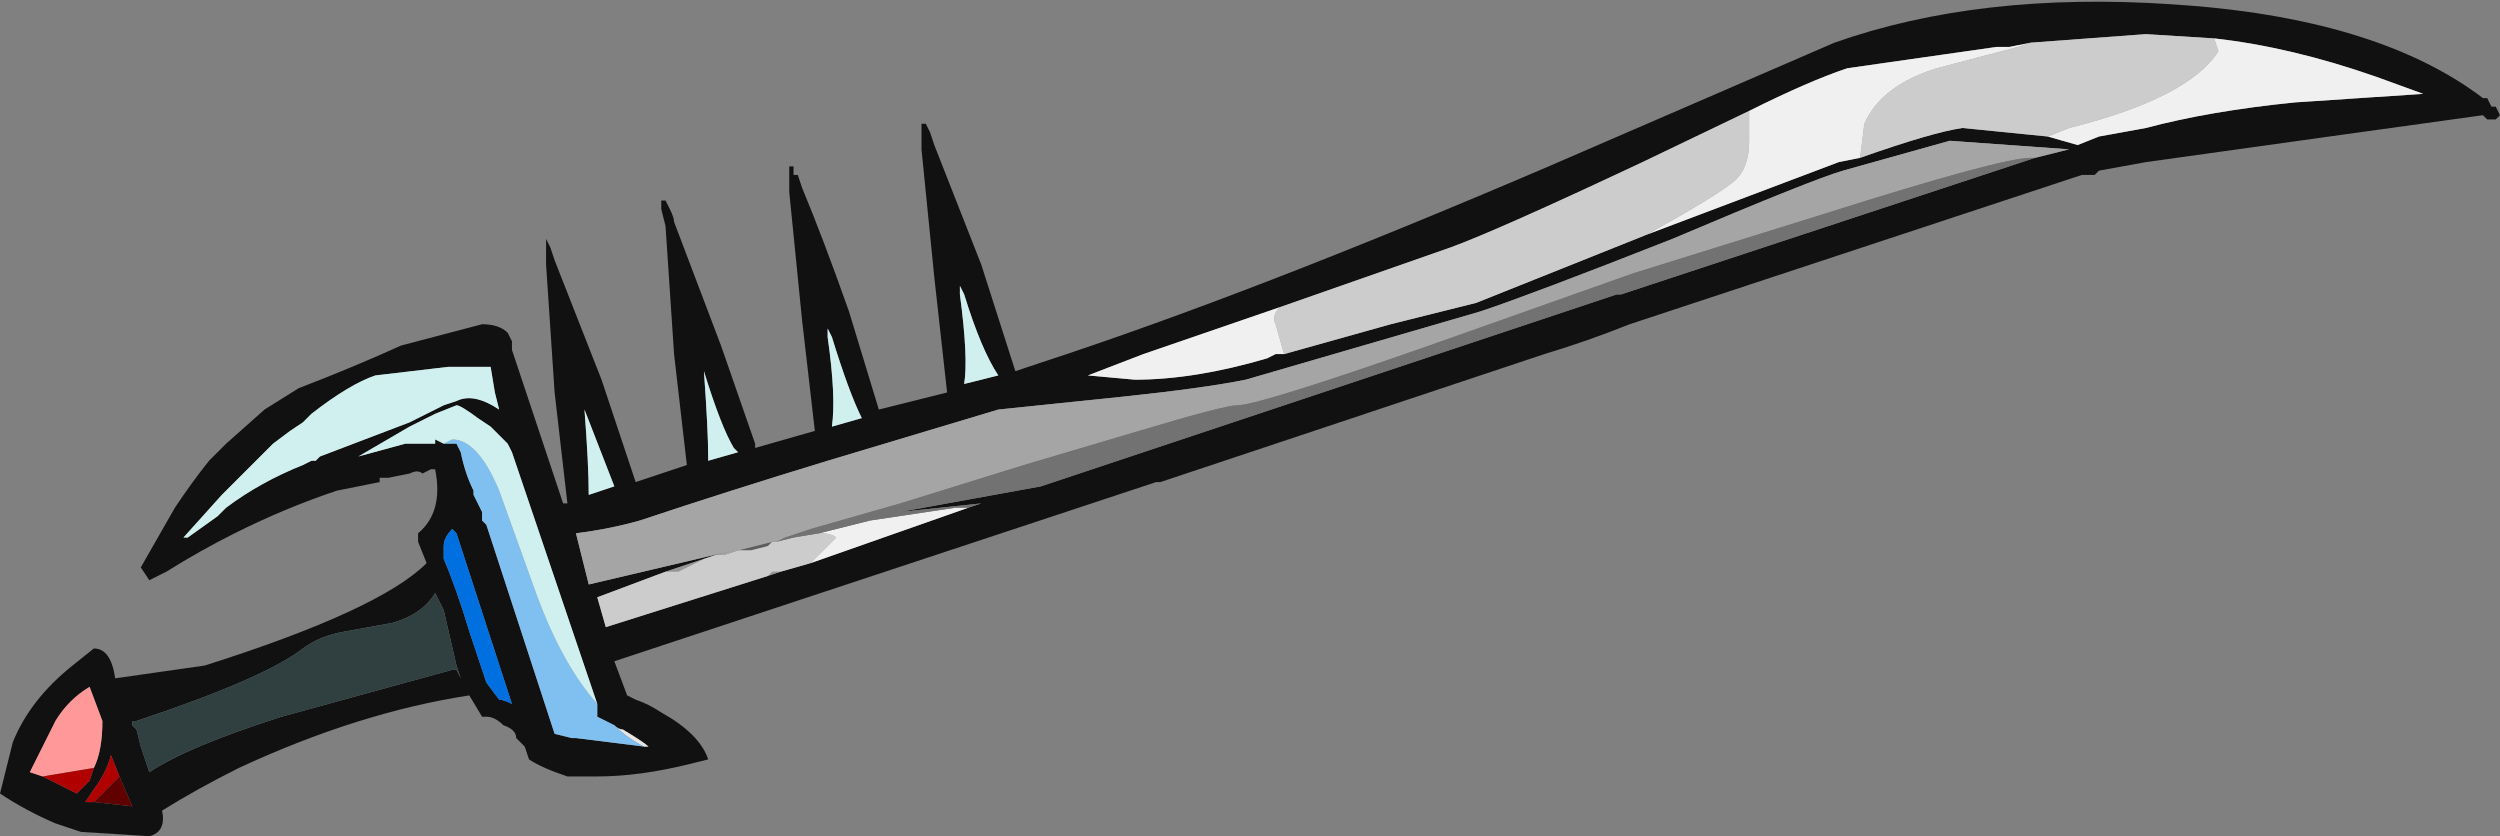 <?xml version="1.0" encoding="UTF-8" standalone="no"?>
<svg xmlns:ffdec="https://www.free-decompiler.com/flash" xmlns:xlink="http://www.w3.org/1999/xlink" ffdec:objectType="frame" height="68.6px" width="205.1px" xmlns="http://www.w3.org/2000/svg">
  <rect width="100%" height="100%" fill="#808080" stroke="none"/>
  <g transform="matrix(1.0, 0.0, 0.0, 1.0, 86.8, 33.95)">
    <use ffdec:characterId="1045" height="9.8" transform="matrix(7.0, 0.0, 0.0, 7.0, -86.8, -33.95)" width="29.3" xlink:href="#shape0"/>
  </g>
  <defs>
    <g id="shape0" transform="matrix(1.0, 0.0, 0.0, 1.0, 12.4, 4.85)">
      <path d="M2.6 -1.25 L1.0 -0.7 0.35 -0.45 0.9 -0.4 Q1.6 -0.4 2.45 -0.65 L2.55 -0.7 2.65 -0.7 3.9 -1.05 4.9 -1.3 6.9 -2.1 9.15 -2.95 9.4 -3.0 Q10.25 -3.3 10.6 -3.35 L11.6 -3.25 11.95 -3.15 12.2 -3.25 12.75 -3.35 Q13.5 -3.55 14.5 -3.65 L16.0 -3.75 15.45 -3.95 Q14.45 -4.3 13.55 -4.4 L12.75 -4.45 11.4 -4.35 11.15 -4.3 11.0 -4.3 9.25 -4.05 Q8.8 -3.9 8.1 -3.55 L6.85 -2.95 Q5.15 -2.15 4.6 -1.95 L2.6 -1.25 M11.45 -3.0 L11.85 -3.1 10.45 -3.2 9.2 -2.85 Q8.85 -2.75 7.2 -2.05 5.55 -1.4 4.95 -1.2 L2.2 -0.4 Q1.7 -0.3 0.75 -0.2 L-0.7 -0.05 -2.7 0.55 Q-3.85 0.9 -4.9 1.25 -5.25 1.35 -5.65 1.4 L-5.5 2.0 -3.8 1.6 -4.0 1.65 -4.15 1.7 -4.6 1.85 -5.4 2.15 -5.3 2.5 -3.4 1.9 -3.25 1.85 -2.9 1.75 -1.05 1.1 -0.9 1.05 -1.85 1.15 -0.2 0.85 6.55 -1.4 6.6 -1.4 11.45 -3.0 M5.75 -2.9 L9.1 -4.35 Q10.8 -4.95 13.05 -4.8 15.45 -4.65 16.7 -3.7 L16.75 -3.7 16.8 -3.6 16.85 -3.6 16.9 -3.5 16.85 -3.45 16.75 -3.45 16.7 -3.5 14.9 -3.25 12.75 -2.95 12.2 -2.85 12.15 -2.8 12.0 -2.8 6.7 -1.05 Q6.2 -0.85 5.7 -0.7 L1.2 0.8 1.15 0.8 -5.2 2.9 -5.05 3.3 -4.95 3.35 Q-4.8 3.4 -4.65 3.5 -4.2 3.75 -4.1 4.05 L-4.3 4.1 Q-4.9 4.25 -5.4 4.25 L-5.75 4.25 Q-6.05 4.15 -6.2 4.05 L-6.25 3.9 -6.35 3.8 Q-6.35 3.7 -6.5 3.65 -6.6 3.55 -6.7 3.55 L-6.75 3.55 -6.9 3.3 Q-8.2 3.5 -9.6 4.15 -10.1 4.4 -10.5 4.65 -10.45 4.9 -10.65 4.95 L-11.45 4.9 -11.75 4.8 Q-12.1 4.65 -12.4 4.45 L-12.25 3.85 Q-12.05 3.35 -11.55 2.95 L-11.3 2.75 Q-11.1 2.75 -11.05 3.1 L-10.0 2.95 Q-7.95 2.3 -7.4 1.75 L-7.5 1.5 -7.5 1.4 Q-7.2 1.15 -7.3 0.65 L-7.35 0.65 -7.45 0.7 Q-7.5 0.65 -7.6 0.7 L-7.85 0.75 -7.95 0.75 -7.95 0.8 -8.45 0.9 Q-9.05 1.1 -9.65 1.4 -10.05 1.6 -10.45 1.85 -10.55 1.9 -10.65 1.95 L-10.75 1.8 -10.35 1.1 Q-10.15 0.8 -9.95 0.55 L-9.75 0.35 -9.3 -0.05 -8.9 -0.3 Q-8.25 -0.55 -7.7 -0.8 L-6.75 -1.05 Q-6.55 -1.05 -6.45 -0.95 L-6.4 -0.85 -6.4 -0.75 -5.8 1.05 -5.75 1.05 -5.9 -0.25 -6.0 -1.75 -6.0 -2.05 -5.95 -1.95 -5.9 -1.8 -5.35 -0.4 -4.95 0.8 -4.35 0.6 -4.5 -0.7 -4.6 -2.2 -4.65 -2.4 -4.65 -2.5 -4.6 -2.5 -4.55 -2.4 Q-4.5 -2.3 -4.5 -2.25 L-3.95 -0.8 -3.55 0.35 -3.55 0.4 -2.85 0.2 -3.0 -1.1 -3.15 -2.6 -3.15 -2.9 -3.1 -2.9 -3.1 -2.8 -3.05 -2.8 -3.0 -2.65 Q-2.75 -2.05 -2.45 -1.2 L-2.1 -0.05 -1.3 -0.25 -1.45 -1.6 -1.6 -3.1 -1.6 -3.4 -1.55 -3.4 -1.5 -3.3 -1.45 -3.15 -0.9 -1.75 -0.5 -0.5 -0.2 -0.6 Q2.25 -1.4 5.75 -2.9 M-7.15 -0.55 L-8.0 -0.45 Q-8.3 -0.35 -8.75 0.0 L-8.85 0.1 -9.0 0.2 -9.2 0.35 -9.8 0.95 -10.25 1.45 -10.2 1.45 -9.85 1.2 -9.75 1.1 Q-9.35 0.8 -8.85 0.6 L-8.75 0.55 -8.7 0.55 -8.65 0.5 -7.6 0.1 -7.2 -0.1 -7.05 -0.15 Q-6.85 -0.25 -6.55 -0.05 L-6.6 -0.25 -6.65 -0.55 -7.15 -0.55 M-1.15 -1.5 L-1.15 -1.4 Q-1.05 -0.65 -1.1 -0.35 L-0.7 -0.45 Q-0.9 -0.75 -1.1 -1.4 L-1.15 -1.5 M-2.7 -1.0 L-2.7 -0.9 Q-2.6 -0.2 -2.65 0.15 L-2.3 0.05 Q-2.45 -0.25 -2.65 -0.9 L-2.7 -1.0 M-4.2 -0.6 L-4.15 -0.5 Q-4.1 0.2 -4.1 0.5 L-4.1 0.55 -3.75 0.45 -3.8 0.4 Q-3.95 0.15 -4.15 -0.5 L-4.2 -0.6 M-5.6 -0.15 L-5.55 -0.05 Q-5.5 0.6 -5.5 0.95 L-5.2 0.85 -5.55 -0.05 -5.6 -0.15 M-4.85 3.9 L-4.8 3.9 Q-4.85 3.85 -5.1 3.7 -5.15 3.7 -5.2 3.65 L-5.4 3.55 -5.4 3.4 -6.4 0.45 -6.45 0.35 -6.65 0.15 -6.8 0.05 Q-7.0 -0.1 -7.05 -0.1 L-7.3 0.0 -7.6 0.15 -8.2 0.5 -7.65 0.35 -7.3 0.35 -7.3 0.3 -7.2 0.35 -7.05 0.35 -7.0 0.45 Q-6.95 0.7 -6.85 0.9 L-6.85 0.95 -6.75 1.15 -6.75 1.25 -6.7 1.3 -5.9 3.75 -5.7 3.8 -5.65 3.8 -4.85 3.9 M-7.2 1.55 L-7.2 1.7 Q-7.05 2.05 -6.9 2.55 L-6.7 3.15 -6.55 3.35 Q-6.5 3.35 -6.4 3.4 L-7.05 1.4 -7.1 1.35 Q-7.2 1.45 -7.2 1.55 M-8.35 2.55 Q-8.65 2.6 -8.85 2.75 -9.3 3.1 -10.8 3.6 L-10.85 3.6 -10.85 3.65 -10.8 3.7 -10.75 3.9 -10.65 4.2 Q-10.2 3.9 -9.1 3.55 L-7.1 3.0 -7.05 3.0 -7.0 3.1 -7.05 2.95 -7.2 2.3 -7.3 2.1 Q-7.45 2.35 -7.8 2.45 L-8.35 2.55 M-11.9 4.25 L-11.5 4.45 -11.35 4.3 -11.3 4.15 Q-11.2 3.95 -11.2 3.6 L-11.35 3.2 Q-11.6 3.35 -11.75 3.6 L-12.05 4.2 -11.9 4.25 M-11.0 4.25 L-11.1 4.0 Q-11.15 4.2 -11.3 4.4 L-11.4 4.55 -11.3 4.55 -10.85 4.6 -11.0 4.25" fill="#111111" fill-rule="evenodd" stroke="none"/>
      <path d="M-5.2 3.65 Q-5.15 3.7 -5.1 3.7 -4.85 3.85 -4.8 3.9 L-4.85 3.9 Q-5.05 3.8 -5.2 3.65" fill="#e8e6e3" fill-rule="evenodd" stroke="none"/>
      <path d="M-3.25 1.85 L-3.4 1.9 -3.35 1.85 -3.25 1.85 M-4.6 1.85 L-4.15 1.7 -4.45 1.85 -4.6 1.85" fill="#969694" fill-rule="evenodd" stroke="none"/>
      <path d="M-3.75 1.6 L-3.35 1.5 -3.4 1.55 -3.6 1.6 -3.75 1.6" fill="#5c5e5d" fill-rule="evenodd" stroke="none"/>
      <path d="M-7.2 1.55 Q-7.2 1.45 -7.1 1.35 L-7.05 1.4 -6.4 3.4 Q-6.5 3.35 -6.55 3.35 L-6.7 3.15 -6.9 2.55 Q-7.05 2.05 -7.2 1.7 L-7.2 1.55" fill="#0070e0" fill-rule="evenodd" stroke="none"/>
      <path d="M-5.2 3.65 Q-5.05 3.8 -4.85 3.9 L-5.65 3.8 -5.7 3.8 -5.9 3.75 -6.7 1.3 -6.75 1.25 -6.75 1.15 -6.85 0.95 -6.85 0.9 Q-6.95 0.7 -7.0 0.45 L-7.05 0.35 -7.2 0.35 -7.1 0.3 Q-6.8 0.3 -6.55 0.9 L-6.1 2.15 Q-5.8 2.95 -5.4 3.4 L-5.4 3.55 -5.2 3.65" fill="#80c0f0" fill-rule="evenodd" stroke="none"/>
      <path d="M-7.15 -0.55 L-6.65 -0.55 -6.6 -0.25 -6.55 -0.05 Q-6.85 -0.25 -7.05 -0.15 L-7.2 -0.1 -7.6 0.1 -8.65 0.5 -8.7 0.55 -8.75 0.55 -8.85 0.6 Q-9.35 0.8 -9.75 1.1 L-9.85 1.2 -10.2 1.45 -10.25 1.45 -9.8 0.95 -9.2 0.35 -9.0 0.2 -8.85 0.1 -8.75 0.0 Q-8.3 -0.35 -8.0 -0.45 L-7.15 -0.55 M-5.6 -0.15 L-5.55 -0.05 -5.2 0.85 -5.5 0.95 Q-5.5 0.6 -5.55 -0.05 L-5.6 -0.15 M-4.2 -0.6 L-4.15 -0.5 Q-3.95 0.15 -3.8 0.4 L-3.75 0.45 -4.1 0.55 -4.1 0.5 Q-4.1 0.2 -4.15 -0.5 L-4.2 -0.6 M-2.7 -1.0 L-2.65 -0.9 Q-2.45 -0.25 -2.3 0.05 L-2.65 0.15 Q-2.6 -0.2 -2.7 -0.9 L-2.7 -1.0 M-1.15 -1.5 L-1.1 -1.4 Q-0.9 -0.75 -0.7 -0.45 L-1.1 -0.35 Q-1.05 -0.65 -1.15 -1.4 L-1.15 -1.5 M-7.2 0.35 L-7.3 0.3 -7.3 0.35 -7.65 0.35 -8.2 0.5 -7.6 0.15 -7.3 0.0 -7.05 -0.1 Q-7.0 -0.1 -6.8 0.05 L-6.65 0.15 -6.45 0.35 -6.4 0.45 -5.4 3.4 Q-5.8 2.95 -6.1 2.15 L-6.55 0.9 Q-6.8 0.3 -7.1 0.3 L-7.2 0.35" fill="#d0f0f0" fill-rule="evenodd" stroke="none"/>
      <path d="M2.65 -0.7 L2.55 -1.05 Q2.5 -1.15 2.6 -1.25 L4.6 -1.95 Q5.15 -2.15 6.85 -2.95 L8.1 -3.55 8.1 -3.2 Q8.1 -2.9 7.95 -2.75 7.8 -2.6 6.9 -2.1 L4.9 -1.3 3.9 -1.05 2.65 -0.7 M11.4 -4.35 L12.75 -4.45 13.55 -4.4 13.6 -4.25 Q13.25 -3.7 11.85 -3.35 L11.6 -3.25 10.6 -3.35 Q10.25 -3.3 9.4 -3.0 L9.45 -3.4 Q9.65 -3.85 10.3 -4.05 L11.25 -4.3 11.4 -4.35 M-4.0 1.65 L-3.9 1.65 -3.75 1.6 -3.6 1.6 -3.4 1.55 -3.35 1.5 -3.3 1.5 -3.1 1.45 -2.8 1.4 Q-2.65 1.4 -2.6 1.45 L-2.9 1.75 -3.25 1.85 -3.35 1.85 -3.4 1.9 -5.3 2.5 -5.4 2.15 -4.6 1.85 -4.45 1.85 -4.15 1.7 -4.0 1.65" fill="#cccccc" fill-rule="evenodd" stroke="none"/>
      <path d="M2.65 -0.7 L2.55 -0.7 2.45 -0.65 Q1.6 -0.4 0.9 -0.4 L0.35 -0.45 1.0 -0.7 2.6 -1.25 Q2.5 -1.15 2.55 -1.05 L2.65 -0.7 M8.1 -3.55 Q8.8 -3.9 9.25 -4.05 L11.0 -4.3 11.15 -4.3 11.4 -4.35 11.25 -4.3 10.3 -4.05 Q9.65 -3.85 9.45 -3.4 L9.4 -3.0 9.15 -2.95 6.9 -2.1 Q7.8 -2.6 7.95 -2.75 8.1 -2.9 8.1 -3.2 L8.1 -3.55 M13.55 -4.4 Q14.45 -4.3 15.45 -3.95 L16.0 -3.75 14.5 -3.65 Q13.5 -3.55 12.75 -3.35 L12.2 -3.25 11.95 -3.15 11.6 -3.25 11.85 -3.35 Q13.25 -3.7 13.6 -4.25 L13.55 -4.4 M-1.05 1.1 L-2.9 1.75 -2.6 1.45 Q-2.65 1.4 -2.8 1.4 L-2.2 1.25 -1.2 1.1 -1.05 1.1" fill="#f0f0f0" fill-rule="evenodd" stroke="none"/>
      <path d="M-4.0 1.65 L-3.8 1.6 -5.5 2.0 -5.65 1.4 Q-5.25 1.35 -4.9 1.25 -3.85 0.9 -2.7 0.55 L-0.7 -0.05 0.75 -0.2 Q1.7 -0.3 2.2 -0.4 L4.95 -1.2 Q5.55 -1.4 7.2 -2.05 8.85 -2.75 9.2 -2.85 L10.45 -3.2 11.85 -3.1 11.45 -3.0 11.4 -3.0 Q11.05 -3.0 9.0 -2.35 L6.75 -1.65 4.35 -0.8 Q2.35 -0.1 2.1 -0.1 1.95 -0.1 0.95 0.2 L-0.4 0.6 -1.85 1.05 -2.9 1.35 -3.2 1.45 -3.3 1.5 -3.35 1.5 -3.75 1.6 -3.9 1.65 -4.0 1.65" fill="#a5a5a5" fill-rule="evenodd" stroke="none"/>
      <path d="M-3.3 1.5 L-3.2 1.45 -2.9 1.35 -1.85 1.05 -0.4 0.6 0.95 0.2 Q1.95 -0.1 2.1 -0.1 2.35 -0.1 4.35 -0.8 L6.75 -1.65 9.0 -2.35 Q11.05 -3.0 11.4 -3.0 L11.45 -3.0 6.6 -1.4 6.55 -1.4 -0.2 0.85 -1.85 1.15 -0.9 1.05 -1.05 1.1 -1.2 1.1 -2.2 1.25 -2.8 1.4 -3.1 1.45 -3.3 1.5" fill="#727272" fill-rule="evenodd" stroke="none"/>
      <path d="M-8.35 2.55 L-7.8 2.45 Q-7.45 2.35 -7.3 2.1 L-7.2 2.3 -7.05 2.95 -7.0 3.1 -7.05 3.0 -7.1 3.0 -9.1 3.55 Q-10.2 3.9 -10.65 4.2 L-10.75 3.9 -10.8 3.7 -10.85 3.65 -10.85 3.6 -10.8 3.6 Q-9.3 3.1 -8.85 2.75 -8.65 2.6 -8.35 2.55" fill="#304040" fill-rule="evenodd" stroke="none"/>
      <path d="M-11.9 4.25 L-12.05 4.2 -11.75 3.6 Q-11.6 3.35 -11.35 3.2 L-11.2 3.6 Q-11.2 3.95 -11.3 4.15 L-11.9 4.25" fill="#ff9999" fill-rule="evenodd" stroke="none"/>
      <path d="M-11.3 4.15 L-11.35 4.3 -11.5 4.45 -11.9 4.25 -11.3 4.15 M-11.0 4.25 L-11.3 4.55 -11.4 4.55 -11.3 4.4 Q-11.15 4.2 -11.1 4.0 L-11.0 4.25" fill="#b00000" fill-rule="evenodd" stroke="none"/>
      <path d="M-11.3 4.55 L-11.0 4.25 -10.85 4.6 -11.3 4.55" fill="#600000" fill-rule="evenodd" stroke="none"/>
    </g>
  </defs>
</svg>
